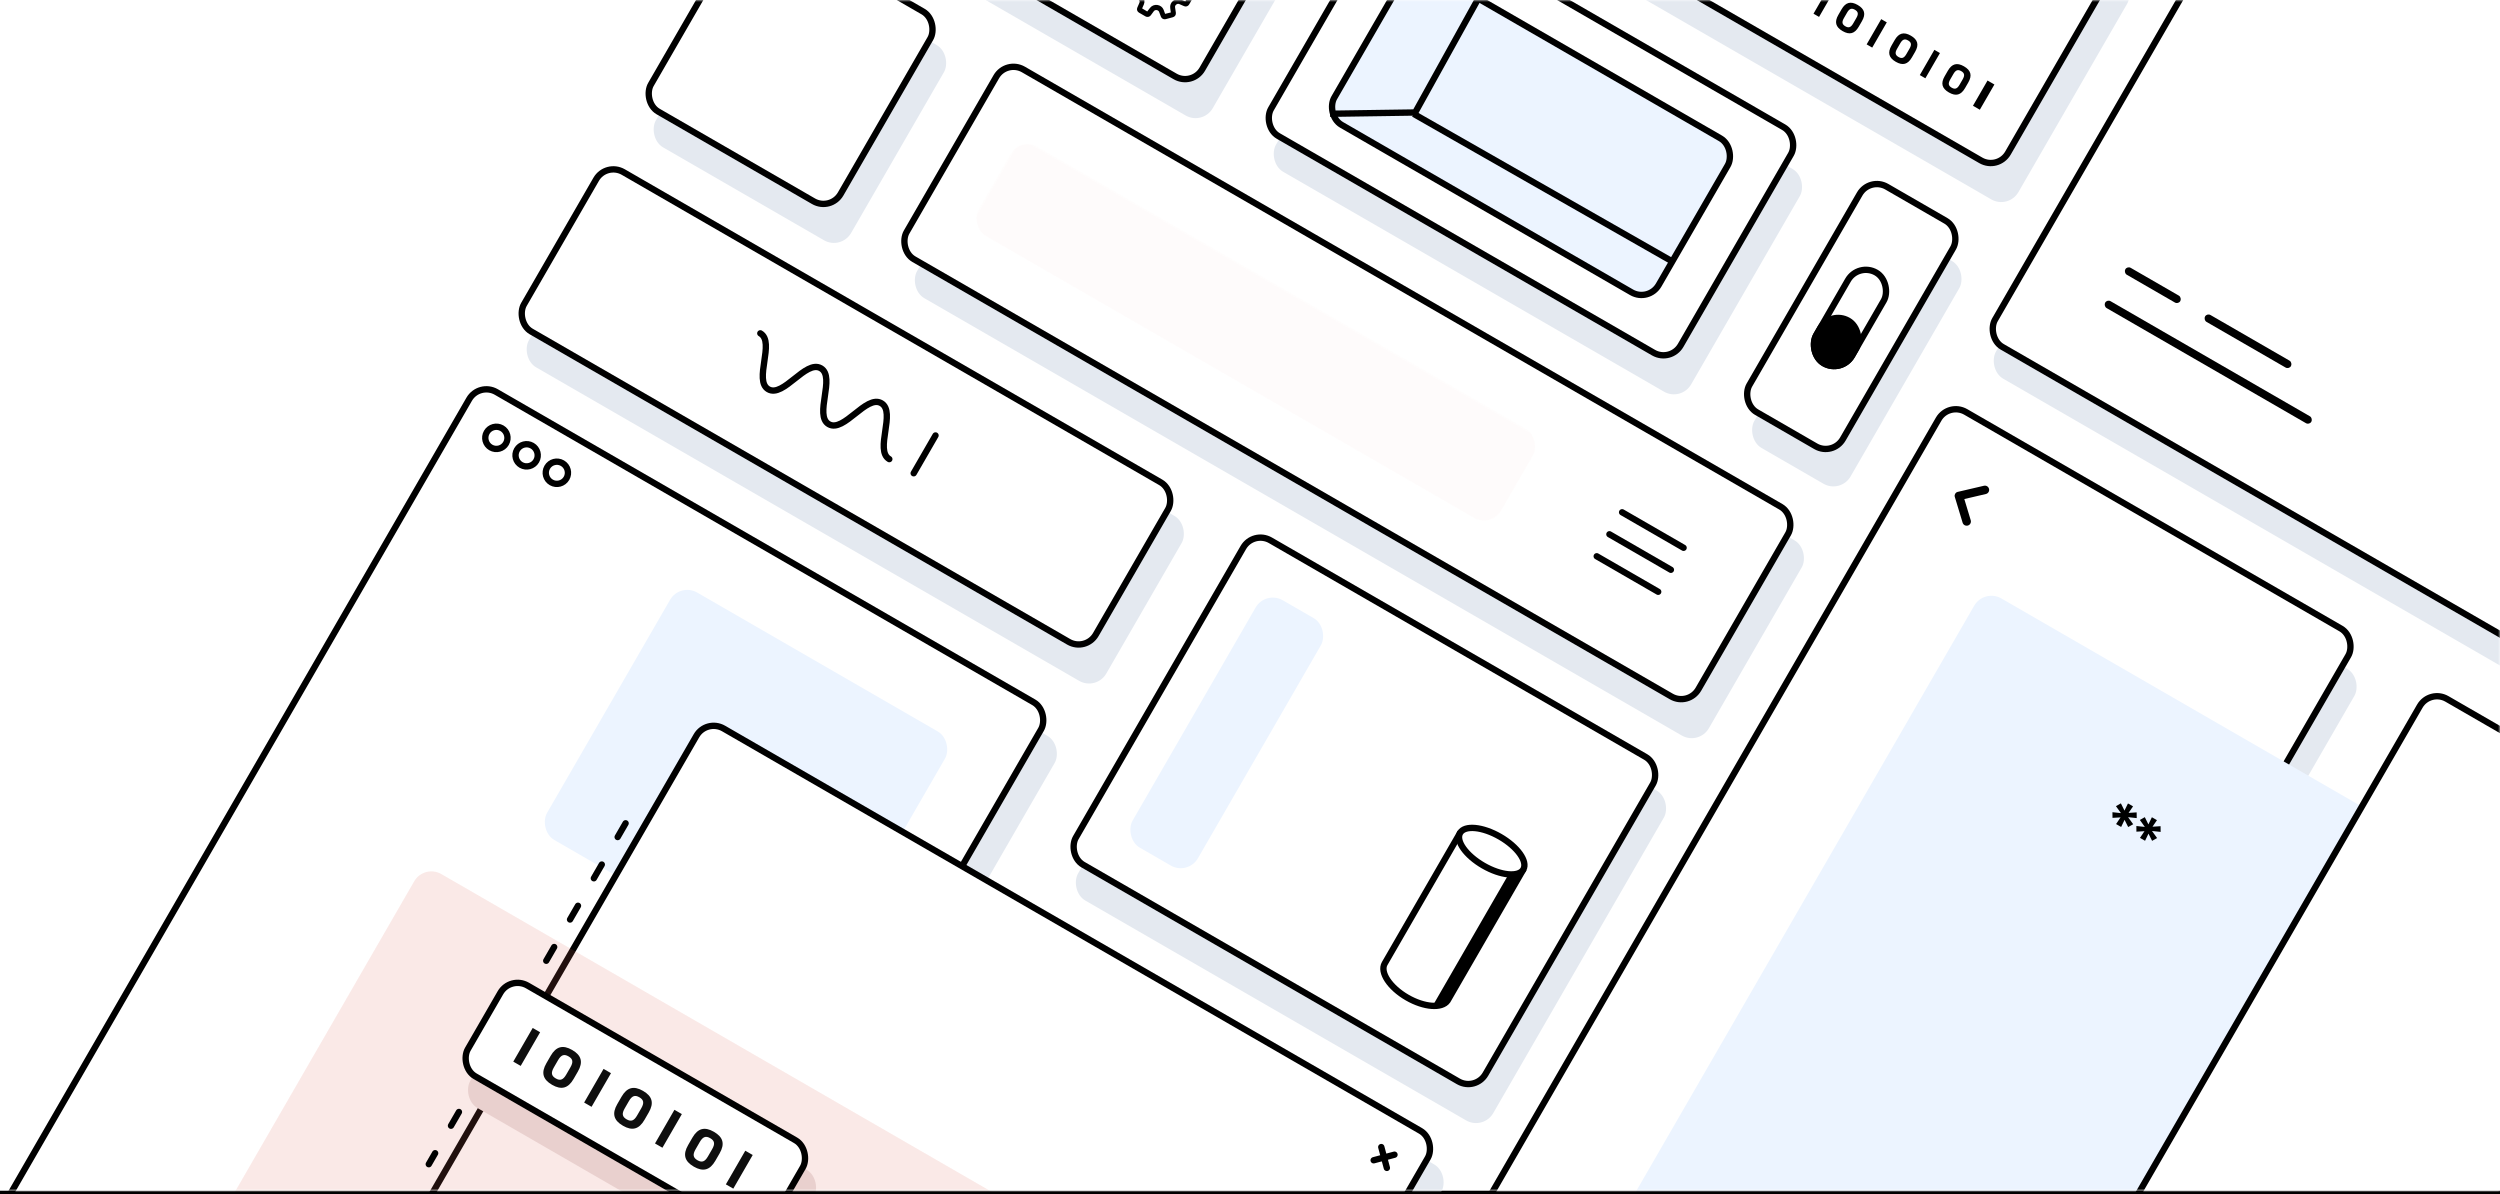 <svg xmlns="http://www.w3.org/2000/svg" xmlns:xlink="http://www.w3.org/1999/xlink" width="630" height="301" viewBox="0 0 630 301">
  <defs>
    <linearGradient id="projects-c" x1="49.518%" x2="50%" y1="47.055%" y2="61.242%">
      <stop offset="0%" stop-color="#FFF"/>
      <stop offset="100%" stop-color="#FAFAFA"/>
    </linearGradient>
    <rect id="projects-a" width="630" height="300" x="0" y="0"/>
    <filter id="projects-b" width="100.2%" height="100.7%" x="-.1%" y="-.2%" filterUnits="objectBoundingBox">
      <feOffset dy="1" in="SourceAlpha" result="shadowOffsetOuter1"/>
      <feColorMatrix in="shadowOffsetOuter1" values="0 0 0 0 0.927   0 0 0 0 0.934   0 0 0 0 0.944  0 0 0 1 0"/>
    </filter>
  </defs>
  <g fill="none" fill-rule="evenodd">
    <mask id="projects-d" fill="#fff">
      <use xlink:href="#projects-a"/>
    </mask>
    <use fill="#000" filter="url(#projects-b)" xlink:href="#projects-a"/>
    <use fill="url(#projects-c)" xlink:href="#projects-a"/>
    <use fill="#FFF" xlink:href="#projects-a"/>
    <g mask="url(#projects-d)">
      <g transform="rotate(30 869.059 531.863)">
        <g transform="translate(2.4 391.2)">
          <rect width="230.4" height="56.8" x="82.4" y="6.4" fill="#E4E9F0" rx="5"/>
          <rect width="56.8" height="56.8" x="6.4" y="6.4" fill="#E4E9F0" rx="5"/>
          <rect width="168" height="238.4" x="6.4" y="143.2" fill="#E4E9F0" rx="5"/>
          <rect width="166.4" height="264.4" x=".8" y="137.6" fill="#FFF" stroke="#000" stroke-width="1.6" rx="5"/>
          <rect width="80" height="72" x="69.913" y="156.059" fill="#ECF4FF" rx="5" style="mix-blend-mode:multiply"/>
          <rect width="168" height="48" x="6.4" y="79.2" fill="#E4E9F0" rx="5"/>
          <rect width="166.4" height="46.4" x=".8" y="73.6" fill="#FFF" stroke="#000" stroke-width="1.6" rx="5"/>
          <line x1="107.134" x2="107.134" y1="91.746" y2="102.746" stroke="#000" stroke-linecap="round" stroke-linejoin="round" stroke-width="1.6"/>
          <rect width="230.4" height="55.2" x="75.2" y=".8" fill="#FFF" stroke="#000" stroke-width="1.6" rx="5"/>
          <g stroke="#000" stroke-linecap="round" stroke-linejoin="round" stroke-width="1.6" transform="translate(266.4 21.6)">
            <line x1=".256" x2="18.144" y1=".4" y2=".4"/>
            <line x1=".256" x2="18.144" y1="6.8" y2="6.8"/>
            <line x1=".256" x2="18.144" y1="13.2" y2="13.2"/>
          </g>
          <rect width="55.2" height="55.2" x=".8" y=".8" fill="#FFF" stroke="#000" stroke-width="1.6" rx="5"/>
          <rect width="214.4" height="149.6" x="98.4" y="188" fill="#E4E9F0" rx="5"/>
          <rect width="120.8" height="96" x="193.435" y="78.371" fill="#E4E9F0" rx="5"/>
          <rect width="119.2" height="94.4" x="188.429" y="72.429" fill="#FFF" stroke="#000" stroke-width="1.6" rx="5"/>
          <rect width="19" height="72" x="198.673" y="83.961" fill="#ECF4FF" rx="5" style="mix-blend-mode:multiply"/>
          <rect width="212.8" height="148" x="92.8" y="182.4" fill="#FFF" stroke="#000" stroke-width="1.6" rx="5"/>
          <rect width="187" height="104" x="49.54" y="249.733" fill="#E06B63" opacity=".15" rx="5" style="mix-blend-mode:multiply"/>
          <line x1="88.366" x2="88.366" y1="215.434" y2="314.634" stroke="#000" stroke-dasharray="4 8" stroke-linecap="round" stroke-linejoin="round" stroke-width="1.6"/>
          <g stroke="#000" stroke-width="1.6" transform="translate(8.8 144.8)">
            <circle cx="2.8" cy="2.8" r="2.8"/>
            <circle cx="11.6" cy="2.8" r="2.8"/>
            <circle cx="20.4" cy="2.8" r="2.8"/>
          </g>
          <g transform="translate(81.6 262.4)">
            <rect width="89.6" height="28" x="5.323" y="5.835" fill="#E9D0CE" rx="5"/>
            <rect width="88" height="26.4" x=".8" y=".8" fill="#FFF" stroke="#000" stroke-width="1.6" rx="5"/>
            <path fill="#0E0E0E" fill-rule="nonzero" d="M12.28,19.2 L14.44,19.2 L14.44,9.408 L12.28,9.408 L12.28,19.2 Z M23.67,19.373 C26.378,19.373 27.63,18.12 27.63,15.384 L27.63,13.224 C27.63,10.488 26.378,9.235 23.67,9.235 C20.963,9.235 19.71,10.488 19.71,13.224 L19.71,15.384 C19.71,18.12 20.963,19.373 23.67,19.373 Z M23.67,17.515 C22.374,17.515 21.87,16.896 21.87,15.355 L21.87,13.253 C21.87,11.712 22.374,11.093 23.67,11.093 C24.966,11.093 25.47,11.712 25.47,13.253 L25.47,15.355 C25.47,16.896 24.966,17.515 23.67,17.515 Z M32.901,19.2 L35.061,19.2 L35.061,9.408 L32.901,9.408 L32.901,19.2 Z M44.291,19.373 C46.998,19.373 48.251,18.12 48.251,15.384 L48.251,13.224 C48.251,10.488 46.998,9.235 44.291,9.235 C41.584,9.235 40.331,10.488 40.331,13.224 L40.331,15.384 C40.331,18.12 41.584,19.373 44.291,19.373 Z M44.291,17.515 C42.995,17.515 42.491,16.896 42.491,15.355 L42.491,13.253 C42.491,11.712 42.995,11.093 44.291,11.093 C45.587,11.093 46.091,11.712 46.091,13.253 L46.091,15.355 C46.091,16.896 45.587,17.515 44.291,17.515 Z M53.522,19.2 L55.682,19.2 L55.682,9.408 L53.522,9.408 L53.522,19.2 Z M64.912,19.373 C67.619,19.373 68.872,18.12 68.872,15.384 L68.872,13.224 C68.872,10.488 67.619,9.235 64.912,9.235 C62.205,9.235 60.952,10.488 60.952,13.224 L60.952,15.384 C60.952,18.12 62.205,19.373 64.912,19.373 Z M64.912,17.515 C63.616,17.515 63.112,16.896 63.112,15.355 L63.112,13.253 C63.112,11.712 63.616,11.093 64.912,11.093 C66.208,11.093 66.712,11.712 66.712,13.253 L66.712,15.355 C66.712,16.896 66.208,17.515 64.912,17.515 Z M74.142,19.2 L74.142,9.408 L76.302,9.408 L76.302,19.2 L74.142,19.2 Z"/>
          </g>
        </g>
        <g stroke="#000" stroke-linecap="round" stroke-linejoin="round" stroke-width="1.6" transform="translate(296 581.6)">
          <line x1=".48" x2="4.32" y1=".48" y2="4.32"/>
          <line x1=".48" x2="4.32" y1=".48" y2="4.32" transform="matrix(-1 0 0 1 4.8 0)"/>
        </g>
        <rect width="120.8" height="272" x="331.2" y="356" fill="#E4E9F0" rx="5"/>
        <rect width="119.2" height="273.6" x="326.4" y="348" fill="#FFF" stroke="#000" stroke-width="1.6" rx="5"/>
        <rect width="148" height="277" x="357.667" y="384.221" fill="#ECF4FF" rx="5" style="mix-blend-mode:multiply"/>
        <path fill="#000" fill-rule="nonzero" d="M417.614,419 L417.461,417.009 L419.159,418.127 L419.897,416.886 L417.893,415.986 L419.897,415.1 L419.159,413.859 L417.461,414.991 L417.614,413 L416.139,413 L416.278,415.005 L414.58,413.873 L413.856,415.114 L415.819,416 L413.856,416.873 L414.58,418.1 L416.278,416.982 L416.139,419 L417.614,419 Z M424.574,419 L424.421,417.009 L426.119,418.127 L426.856,416.886 L424.852,415.986 L426.856,415.1 L426.119,413.859 L424.421,414.991 L424.574,413 L423.098,413 L423.238,415.005 L421.539,413.873 L420.816,415.114 L422.778,416 L420.816,416.873 L421.539,418.1 L423.238,416.982 L423.098,419 L424.574,419 Z"/>
        <path fill="#000" d="M344.677,361.819 L339.773,366.417 L339.773,366.417 L339.72,366.467 C339.318,366.847 339.301,367.48 339.68,367.881 C339.693,367.894 339.706,367.908 339.72,367.92 L339.773,367.971 L339.773,367.971 L344.677,372.568 C345.108,372.972 345.784,372.951 346.189,372.522 C346.593,372.094 346.573,371.419 346.145,371.016 C346.144,371.015 346.143,371.015 346.143,371.014 L342.071,367.194 L342.071,367.194 L346.143,363.374 C346.572,362.971 346.593,362.297 346.191,361.868 C346.19,361.867 346.189,361.867 346.189,361.866 C345.784,361.436 345.108,361.415 344.677,361.819 Z"/>
        <rect width="120.8" height="275.2" x="473.907" y="354.772" fill="#E4E9F0" rx="5"/>
        <rect width="119.2" height="273.6" x="467.574" y="350" fill="#FFF" stroke="#000" stroke-width="1.6" rx="5"/>
        <rect width="120.8" height="224" x="8" y="157.6" fill="#E4E9F0" rx="5"/>
        <rect width="120.8" height="64.8" x="147.2" y="316.8" fill="#E4E9F0" rx="5"/>
        <rect width="168" height="64.8" x="147.2" y="233.6" fill="#E4E9F0" rx="5"/>
        <rect width="28" height="64.8" x="286.4" y="316.8" fill="#E4E9F0" rx="5"/>
        <rect width="263" height="277" x="330.402" y="59.032" fill="#E4E9F0" rx="5"/>
        <rect width="119.2" height="222.4" x="2.4" y="152" fill="#FFF" stroke="#000" stroke-width="1.6" rx="5"/>
        <rect width="119.2" height="65.6" x="141.6" y="308.8" fill="#FFF" stroke="#000" stroke-width="1.6" rx="5"/>
        <rect width="94.4" height="44.8" x="154" y="319.2" fill="#ECF4FF" stroke="#000" stroke-width="1.6" rx="5"/>
        <rect width="166.4" height="65.6" x="141.6" y="225.6" fill="#FFF" stroke="#000" stroke-width="1.6" rx="5"/>
        <path fill="#000" fill-rule="nonzero" d="M248,280.274 L249.62,280.274 L249.62,272.93 L248,272.93 L248,280.274 Z M256.544,280.404 C258.574,280.404 259.514,279.464 259.514,277.412 L259.514,275.792 C259.514,273.74 258.574,272.8 256.544,272.8 C254.513,272.8 253.573,273.74 253.573,275.792 L253.573,277.412 C253.573,279.464 254.513,280.404 256.544,280.404 Z M256.544,279.011 C255.572,279.011 255.194,278.546 255.194,277.391 L255.194,275.814 C255.194,274.658 255.572,274.193 256.544,274.193 C257.516,274.193 257.894,274.658 257.894,275.814 L257.894,277.391 C257.894,278.546 257.516,279.011 256.544,279.011 Z M263.467,280.274 L265.088,280.274 L265.088,272.93 L263.467,272.93 L263.467,280.274 Z M272.011,280.404 C274.042,280.404 274.982,279.464 274.982,277.412 L274.982,275.792 C274.982,273.74 274.042,272.8 272.011,272.8 C269.981,272.8 269.041,273.74 269.041,275.792 L269.041,277.412 C269.041,279.464 269.981,280.404 272.011,280.404 Z M272.011,279.011 C271.039,279.011 270.661,278.546 270.661,277.391 L270.661,275.814 C270.661,274.658 271.039,274.193 272.011,274.193 C272.983,274.193 273.361,274.658 273.361,275.814 L273.361,277.391 C273.361,278.546 272.983,279.011 272.011,279.011 Z M278.935,280.274 L280.555,280.274 L280.555,272.93 L278.935,272.93 L278.935,280.274 Z M287.479,280.404 C289.509,280.404 290.449,279.464 290.449,277.412 L290.449,275.792 C290.449,273.74 289.509,272.8 287.479,272.8 C285.448,272.8 284.508,273.74 284.508,275.792 L284.508,277.412 C284.508,279.464 285.448,280.404 287.479,280.404 Z M287.479,279.011 C286.506,279.011 286.128,278.546 286.128,277.391 L286.128,275.814 C286.128,274.658 286.506,274.193 287.479,274.193 C288.451,274.193 288.829,274.658 288.829,275.814 L288.829,277.391 C288.829,278.546 288.451,279.011 287.479,279.011 Z M294.402,280.274 L294.402,272.93 L296.402,272.93 L296.402,280.274 L294.402,280.274 Z"/>
        <rect width="27.2" height="65.6" x="280.8" y="308.8" fill="#FFF" stroke="#000" stroke-width="1.6" rx="5"/>
        <rect width="10.4" height="26.4" x="289.1" y="328.877" fill="#FFF" stroke="#000" stroke-width="1.6" rx="5.2"/>
        <rect width="10.4" height="12.4" x="289.1" y="342.877" fill="#000" stroke="#000" stroke-width="1.6" rx="5.2"/>
        <g fill="#000" fill-rule="nonzero" stroke="#000" stroke-width=".5" transform="translate(92.8 347.2)">
          <path d="M16.83,7.114 L15.547,6.967 C15.199,6.93 14.887,6.692 14.74,6.325 C14.594,5.977 14.649,5.592 14.869,5.317 L15.694,4.308 C15.932,4.015 15.914,3.575 15.639,3.3 L14.3,1.962 C14.025,1.687 13.603,1.668 13.292,1.906 L12.283,2.731 C12.008,2.951 11.623,3.006 11.256,2.842 C10.908,2.695 10.67,2.383 10.633,2.053 L10.487,0.751 C10.45,0.366 10.12,0.091 9.735,0.091 L7.847,0.092 C7.462,0.092 7.15,0.385 7.095,0.752 L6.967,2.053 C6.93,2.401 6.692,2.714 6.325,2.86 C5.977,3.006 5.592,2.951 5.317,2.731 L4.308,1.925 C4.015,1.687 3.575,1.705 3.3,1.98 L1.962,3.319 C1.687,3.594 1.668,4.015 1.906,4.327 L2.731,5.335 C2.951,5.61 3.006,5.996 2.842,6.362 C2.695,6.71 2.402,6.949 2.035,6.985 L0.733,7.132 C0.348,7.169 0.073,7.499 0.073,7.884 L0.073,9.79 C0.073,10.176 0.367,10.487 0.751,10.542 L2.053,10.689 C2.401,10.726 2.713,10.964 2.86,11.331 C3.006,11.679 2.951,12.064 2.731,12.339 L1.906,13.347 C1.668,13.641 1.687,14.081 1.962,14.356 L3.3,15.694 C3.575,15.969 3.997,15.988 4.308,15.749 L5.317,14.924 C5.592,14.705 5.977,14.649 6.344,14.814 C6.692,14.961 6.93,15.254 6.967,15.621 L7.113,16.923 C7.15,17.308 7.48,17.583 7.865,17.583 L9.772,17.583 C10.157,17.583 10.469,17.289 10.524,16.923 L10.671,15.621 C10.707,15.273 10.946,14.96 11.312,14.814 C11.66,14.667 12.046,14.723 12.321,14.942 L13.329,15.767 C13.622,16.006 14.062,15.987 14.337,15.712 L15.676,14.374 C15.951,14.099 15.969,13.677 15.731,13.365 L14.869,12.283 C14.649,12.008 14.594,11.623 14.758,11.256 C14.905,10.908 15.198,10.67 15.565,10.633 L16.867,10.487 C17.252,10.45 17.527,10.12 17.527,9.735 L17.527,7.847 C17.508,7.461 17.215,7.15 16.83,7.113 L16.83,7.114 Z M16.794,9.753 L15.455,9.936 C14.85,10.01 14.319,10.413 14.062,11.018 C13.823,11.604 13.915,12.265 14.3,12.741 L15.125,13.804 L13.731,15.143 L12.723,14.3 C12.246,13.915 11.587,13.823 10.981,14.08 C10.395,14.319 9.992,14.85 9.918,15.455 L9.735,16.794 L7.791,16.757 L7.644,15.455 C7.571,14.85 7.167,14.319 6.563,14.061 C6.343,13.97 6.123,13.933 5.885,13.933 C5.499,13.933 5.133,14.061 4.84,14.3 L3.776,15.125 L2.438,13.731 L3.263,12.723 C3.648,12.246 3.74,11.586 3.483,10.981 C3.244,10.395 2.713,9.992 2.108,9.918 L0.769,9.734 L0.806,7.791 L2.108,7.644 C2.713,7.571 3.244,7.167 3.501,6.563 C3.74,5.976 3.648,5.316 3.263,4.84 L2.438,3.776 L3.831,2.438 L4.84,3.263 C5.317,3.648 5.976,3.74 6.581,3.482 C7.168,3.244 7.571,2.713 7.645,2.107 L7.828,0.788 L9.772,0.824 L9.919,2.126 C9.992,2.731 10.396,3.263 11,3.52 C11.587,3.758 12.247,3.684 12.723,3.3 L13.787,2.493 L15.125,3.887 L14.3,4.895 C13.915,5.372 13.823,6.032 14.08,6.637 C14.319,7.224 14.85,7.627 15.455,7.701 L16.794,7.884 L16.794,9.753 Z"/>
          <path d="M8.8,5.536 C7.003,5.536 5.536,7.003 5.536,8.8 C5.536,10.597 7.003,12.064 8.8,12.064 C10.597,12.064 12.064,10.597 12.064,8.8 C12.064,7.003 10.597,5.536 8.8,5.536 Z M8.8,11.348 C7.388,11.348 6.252,10.193 6.252,8.8 C6.252,7.406 7.389,6.252 8.8,6.252 C10.211,6.252 11.348,7.407 11.348,8.8 C11.348,10.194 10.211,11.348 8.8,11.348 Z"/>
        </g>
        <rect width="259.4" height="263.4" x="326.168" y="65.798" fill="#FFF" stroke="#000" stroke-width="1.6" rx="5"/>
        <rect width="60" height="2" x="348.062" y="305.588" fill="#000" rx="1"/>
        <rect width="16" height="2" x="348.26" y="295.769" fill="#000" rx="1"/>
        <rect width="25" height="2" x="371.603" y="296.014" fill="#000" rx="1"/>
        <g transform="translate(272.898 498.588)">
          <path fill="#FFF" stroke="#000" stroke-width="1.6" d="M19.6,5.6 L19.6,43.2 C19.381,45.648 15.346,47.6 10.4,47.6 C5.319,47.6 1.2,45.541 1.2,43 C1.2,42.975 1.2,42.949 1.201,42.924 L1.2,5.6 L19.6,5.6 Z"/>
          <polygon fill="#000" points=".8 0 3.8 0 3.8 37.77 .8 40.636" transform="translate(16.2 5.6)"/>
          <ellipse cx="10.4" cy="5" fill="#FFF" stroke="#000" stroke-width="1.6" rx="9.2" ry="4.2"/>
        </g>
        <path stroke="#000" stroke-linecap="round" stroke-linejoin="round" stroke-width="1.6" d="M0.831,0.332 C5.229,0.332 5.229,11.532 9.631,11.532 C14.029,11.532 14.029,0.332 18.431,0.332 C22.829,0.332 22.829,11.532 27.231,11.532 C31.629,11.532 31.629,0.332 36.031,0.332 C40.429,0.332 40.429,11.532 44.831,11.532" transform="translate(57.6 482.4)"/>
        <polyline stroke="#000" stroke-width="1.6" points="175.532 320.771 172.139 353.098 152.532 361.771" transform="rotate(-7 164.032 341.271)"/>
        <line x1="173.63" x2="248.43" y1="347.926" y2="356.726" stroke="#000" stroke-width="1.6" transform="rotate(-7 211.03 352.326)"/>
      </g>
    </g>
    <rect width="152" height="26" x="240.462" y="70.75" fill="#E06B63" mask="url(#projects-d)" opacity=".15" rx="5" transform="rotate(30 316.462 83.75)" style="mix-blend-mode:multiply"/>
  </g>
</svg>
